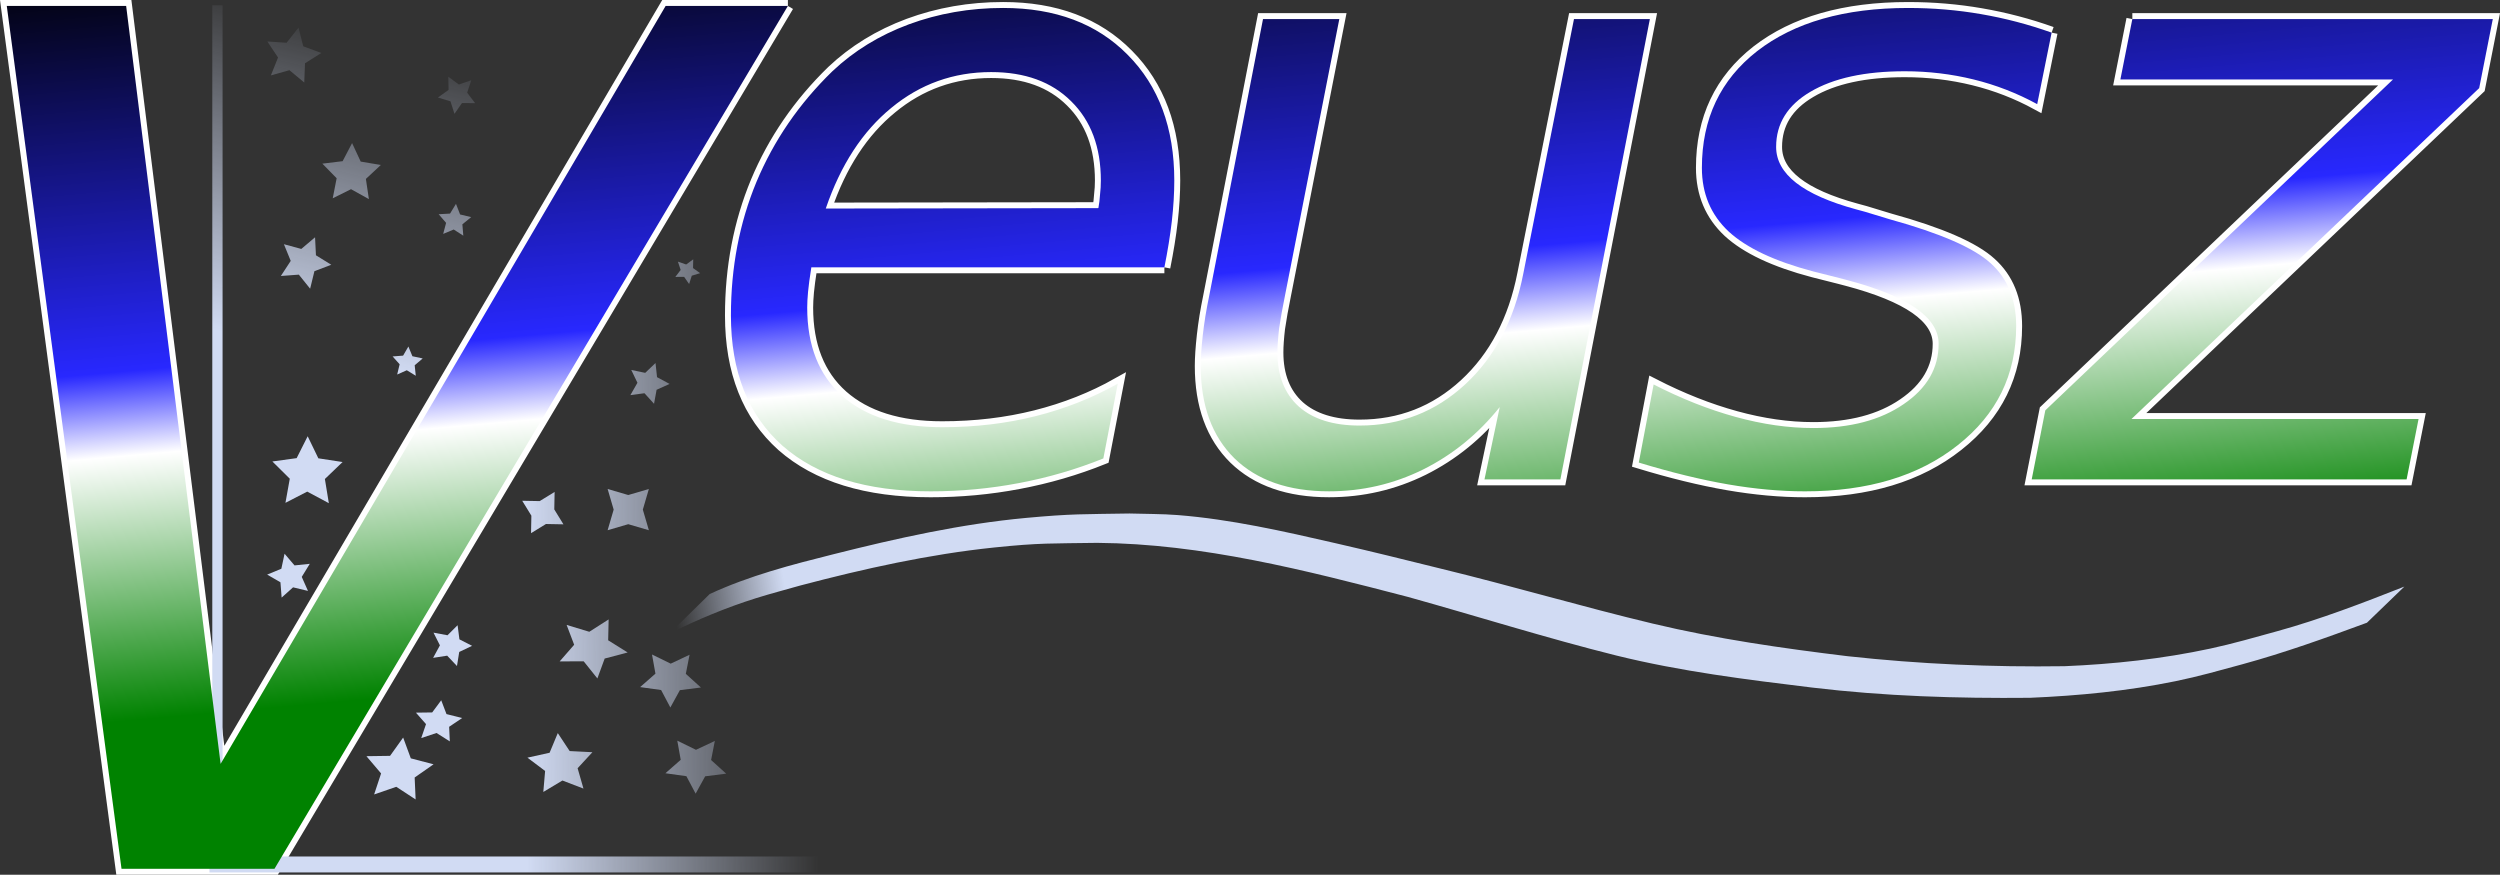 <?xml version="1.0" encoding="UTF-8" standalone="no"?>
<!-- Created with Inkscape (http://www.inkscape.org/) -->

<svg
   width="421.315"
   height="147.41"
   id="svg2"
   sodipodi:version="0.32"
   inkscape:version="1.2.2 (b0a8486541, 2022-12-01)"
   sodipodi:docname="logo.svg"
   inkscape:output_extension="org.inkscape.output.svg.inkscape"
   version="1.0"
   inkscape:export-filename="/home/jss/logo.png"
   inkscape:export-xdpi="53.700001"
   inkscape:export-ydpi="53.700001"
   xmlns:inkscape="http://www.inkscape.org/namespaces/inkscape"
   xmlns:sodipodi="http://sodipodi.sourceforge.net/DTD/sodipodi-0.dtd"
   xmlns:xlink="http://www.w3.org/1999/xlink"
   xmlns="http://www.w3.org/2000/svg"
   xmlns:svg="http://www.w3.org/2000/svg"
   xmlns:rdf="http://www.w3.org/1999/02/22-rdf-syntax-ns#"
   xmlns:cc="http://creativecommons.org/ns#"
   xmlns:dc="http://purl.org/dc/elements/1.1/">
  <rect width="100%" height="100%" fill="#333333" stroke="none"/>
  <defs
     id="defs4">
    <linearGradient
       id="linearGradient2452">
      <stop
         id="stop2454"
         offset="0"
         style="stop-color:#008200;stop-opacity:1;" />
      <stop
         style="stop-color:#ffffff;stop-opacity:1;"
         offset="0.347"
         id="stop2456" />
      <stop
         id="stop2458"
         offset="0.458"
         style="stop-color:#2828ff;stop-opacity:1;" />
      <stop
         id="stop2460"
         offset="1"
         style="stop-color:#000000;stop-opacity:1;" />
    </linearGradient>
    <linearGradient
       inkscape:collect="always"
       id="linearGradient3862">
      <stop
         style="stop-color:#d1dbf3;stop-opacity:1;"
         offset="0"
         id="stop3864" />
      <stop
         style="stop-color:#d1dbf3;stop-opacity:0;"
         offset="1"
         id="stop3866" />
    </linearGradient>
    <linearGradient
       inkscape:collect="always"
       id="linearGradient3838">
      <stop
         style="stop-color:#d1dbf3;stop-opacity:1;"
         offset="0"
         id="stop3840" />
      <stop
         style="stop-color:#d1dbf3;stop-opacity:0;"
         offset="1"
         id="stop3842" />
    </linearGradient>
    <linearGradient
       id="linearGradient3638">
      <stop
         style="stop-color:#d1dbf3;stop-opacity:1;"
         offset="0"
         id="stop3640" />
      <stop
         style="stop-color:#d1dbf3;stop-opacity:0;"
         offset="1"
         id="stop3642" />
    </linearGradient>
    <linearGradient
       inkscape:collect="always"
       xlink:href="#linearGradient2452"
       id="linearGradient3300"
       gradientUnits="userSpaceOnUse"
       gradientTransform="matrix(0.989,0,0,0.985,0.958,-2.892)"
       x1="292.192"
       y1="246.585"
       x2="280.666"
       y2="116.931" />
    <linearGradient
       inkscape:collect="always"
       xlink:href="#linearGradient2452"
       id="linearGradient3303"
       gradientUnits="userSpaceOnUse"
       x1="289.796"
       y1="240.028"
       x2="278.403"
       y2="112.301" />
    <linearGradient
       inkscape:collect="always"
       xlink:href="#linearGradient3638"
       id="linearGradient3646"
       x1="178.059"
       y1="275.335"
       x2="227.153"
       y2="274.757"
       gradientUnits="userSpaceOnUse" />
    <linearGradient
       inkscape:collect="always"
       xlink:href="#linearGradient3638"
       id="linearGradient3648"
       x1="178.059"
       y1="275.335"
       x2="227.153"
       y2="274.757"
       gradientUnits="userSpaceOnUse" />
    <linearGradient
       inkscape:collect="always"
       xlink:href="#linearGradient3638"
       id="linearGradient3662"
       x1="178.059"
       y1="275.335"
       x2="227.153"
       y2="274.757"
       gradientUnits="userSpaceOnUse" />
    <linearGradient
       inkscape:collect="always"
       xlink:href="#linearGradient3638"
       id="linearGradient3664"
       x1="178.059"
       y1="275.335"
       x2="227.153"
       y2="274.757"
       gradientUnits="userSpaceOnUse" />
    <linearGradient
       inkscape:collect="always"
       xlink:href="#linearGradient3638"
       id="linearGradient3666"
       x1="141.671"
       y1="208.233"
       x2="193.771"
       y2="207.529"
       gradientUnits="userSpaceOnUse" />
    <linearGradient
       inkscape:collect="always"
       xlink:href="#linearGradient3638"
       id="linearGradient3668"
       x1="110.616"
       y1="164.461"
       x2="173.173"
       y2="163.657"
       gradientUnits="userSpaceOnUse" />
    <linearGradient
       inkscape:collect="always"
       xlink:href="#linearGradient3638"
       id="linearGradient3670"
       x1="100.403"
       y1="230.379"
       x2="149.497"
       y2="229.802"
       gradientUnits="userSpaceOnUse" />
    <linearGradient
       inkscape:collect="always"
       xlink:href="#linearGradient3638"
       id="linearGradient3676"
       x1="161.583"
       y1="186.59"
       x2="235.796"
       y2="185.653"
       gradientUnits="userSpaceOnUse" />
    <linearGradient
       inkscape:collect="always"
       xlink:href="#linearGradient3638"
       id="linearGradient3678"
       x1="115.436"
       y1="164.24"
       x2="180.746"
       y2="163.41"
       gradientUnits="userSpaceOnUse" />
    <linearGradient
       inkscape:collect="always"
       xlink:href="#linearGradient3838"
       id="linearGradient3844"
       x1="166.305"
       y1="276.257"
       x2="204.624"
       y2="275.83"
       gradientUnits="userSpaceOnUse"
       gradientTransform="matrix(1.281,0,0,1.354,-35.009,-98.593)" />
    <linearGradient
       inkscape:collect="always"
       xlink:href="#linearGradient3862"
       id="linearGradient3868"
       x1="226.356"
       y1="264.088"
       x2="207.493"
       y2="267.066"
       gradientUnits="userSpaceOnUse" />
    <linearGradient
       inkscape:collect="always"
       xlink:href="#linearGradient3638"
       id="linearGradient3872"
       gradientUnits="userSpaceOnUse"
       x1="161.613"
       y1="215.668"
       x2="269.238"
       y2="214.256" />
    <linearGradient
       inkscape:collect="always"
       xlink:href="#linearGradient3638"
       id="linearGradient3876"
       gradientUnits="userSpaceOnUse"
       x1="116.045"
       y1="184.69"
       x2="178.601"
       y2="183.885" />
    <linearGradient
       inkscape:collect="always"
       xlink:href="#linearGradient3638"
       id="linearGradient3880"
       gradientUnits="userSpaceOnUse"
       x1="146.941"
       y1="195.383"
       x2="160.445"
       y2="139.447" />
    <linearGradient
       inkscape:collect="always"
       xlink:href="#linearGradient3638"
       id="linearGradient3882"
       gradientUnits="userSpaceOnUse"
       x1="140.432"
       y1="171.52"
       x2="153.937"
       y2="115.584" />
    <linearGradient
       inkscape:collect="always"
       xlink:href="#linearGradient3638"
       id="linearGradient3884"
       gradientUnits="userSpaceOnUse"
       x1="110.784"
       y1="144.041"
       x2="124.289"
       y2="88.105" />
    <linearGradient
       inkscape:collect="always"
       xlink:href="#linearGradient3638"
       id="linearGradient3886"
       gradientUnits="userSpaceOnUse"
       x1="146.941"
       y1="195.383"
       x2="160.445"
       y2="139.447" />
    <linearGradient
       inkscape:collect="always"
       xlink:href="#linearGradient3638"
       id="linearGradient3888"
       gradientUnits="userSpaceOnUse"
       x1="146.941"
       y1="195.383"
       x2="160.445"
       y2="139.447" />
    <linearGradient
       inkscape:collect="always"
       xlink:href="#linearGradient3638"
       id="linearGradient3890"
       gradientUnits="userSpaceOnUse"
       x1="146.941"
       y1="195.383"
       x2="160.445"
       y2="139.447" />
    <linearGradient
       inkscape:collect="always"
       xlink:href="#linearGradient3638"
       id="linearGradient3892"
       gradientUnits="userSpaceOnUse"
       x1="146.941"
       y1="195.383"
       x2="160.445"
       y2="139.447" />
    <linearGradient
       inkscape:collect="always"
       xlink:href="#linearGradient3638"
       id="linearGradient3894"
       gradientUnits="userSpaceOnUse"
       x1="146.941"
       y1="195.383"
       x2="160.445"
       y2="139.447" />
    <linearGradient
       inkscape:collect="always"
       xlink:href="#linearGradient3638"
       id="linearGradient3896"
       gradientUnits="userSpaceOnUse"
       x1="146.941"
       y1="195.383"
       x2="160.445"
       y2="139.447" />
    <linearGradient
       inkscape:collect="always"
       xlink:href="#linearGradient3638"
       id="linearGradient3898"
       gradientUnits="userSpaceOnUse"
       x1="146.941"
       y1="195.383"
       x2="160.445"
       y2="139.447" />
  </defs>
  <sodipodi:namedview
     id="base"
     pagecolor="#ffffff"
     bordercolor="#666666"
     borderopacity="1.0"
     gridtolerance="10000"
     guidetolerance="10"
     objecttolerance="10"
     inkscape:pageopacity="0.0"
     inkscape:pageshadow="2"
     inkscape:zoom="11.395886"
     inkscape:cx="120.65758"
     inkscape:cy="21.191859"
     inkscape:document-units="px"
     inkscape:current-layer="layer1"
     showgrid="false"
     inkscape:window-width="1920"
     inkscape:window-height="1012"
     inkscape:window-x="0"
     inkscape:window-y="0"
     inkscape:snap-global="false"
     borderlayer="false"
     inkscape:showpageshadow="2"
     inkscape:pagecheckerboard="true"
     inkscape:deskcolor="#d1d1d1"
     inkscape:window-maximized="1" />
  <g
     inkscape:label="Layer 1"
     inkscape:groupmode="layer"
     id="layer1"
     transform="translate(-89.207,-134.523)">
    <path
       id="text2383-5"
       d="M 221.989,135.523 135.466,280.934 H 109.685 L 90.349,135.523 h 20.117 l 15.918,127.734 75,-127.734 h 20.605"
       style="font-style:normal;font-weight:normal;font-size:40px;line-height:125%;font-family:'Bitstream Vera Sans';fill:none;fill-opacity:1;stroke:#ffffff;stroke-width:2;stroke-linecap:butt;stroke-linejoin:miter;stroke-dasharray:none;stroke-opacity:1" />
    <path
       sodipodi:nodetypes="ccscscccccsscsscccscscccscscccccccscsscccccccscsscccsscsccccscssccsscsccccscsccccccccccccc"
       id="text2387-6"
       d="m 274.313,169.599 c 0.139,-0.739 0.232,-1.501 0.278,-2.286 0.093,-0.785 0.139,-1.57 0.139,-2.355 -7e-5,-5.634 -1.668,-10.09 -5.004,-13.369 -3.29,-3.279 -7.785,-4.918 -13.484,-4.918 -6.348,7e-5 -11.955,2.009 -16.82,6.026 -4.865,3.971 -8.549,9.628 -11.051,16.971 l 45.943,-0.069 m 11.121,9.975 h -59.497 c -0.278,1.755 -0.463,3.14 -0.556,4.156 -0.093,1.016 -0.139,1.893 -0.139,2.632 -2e-5,6.419 1.969,11.383 5.908,14.893 3.985,3.51 9.592,5.264 16.82,5.264 5.56,1e-5 10.82,-0.623 15.778,-1.87 4.958,-1.247 9.569,-3.071 13.832,-5.472 l -2.433,12.607 c -4.587,1.847 -9.337,3.232 -14.249,4.156 -4.865,0.924 -9.823,1.385 -14.874,1.385 -10.797,0 -19.114,-2.563 -24.952,-7.689 -5.792,-5.172 -8.688,-12.491 -8.688,-21.958 -1e-5,-8.081 1.436,-15.585 4.309,-22.512 2.919,-6.973 7.182,-13.184 12.789,-18.633 3.614,-3.417 7.9,-6.049 12.859,-7.897 5.004,-1.847 10.31,-2.771 15.917,-2.771 8.804,8e-5 15.801,2.632 20.991,7.896 5.236,5.264 7.854,12.33 7.854,21.196 -8e-5,2.124 -0.139,4.41 -0.417,6.857 -0.278,2.401 -0.695,4.987 -1.251,7.758 m 7.515,4.987 9.105,-46.825 h 12.858 l -9.105,46.34 c -0.463,2.263 -0.811,4.202 -1.043,5.818 -0.185,1.616 -0.278,2.955 -0.278,4.018 -2e-5,3.925 1.205,6.973 3.614,9.143 2.409,2.124 5.815,3.186 10.217,3.186 6.858,1e-5 12.789,-2.309 17.793,-6.927 5.004,-4.618 8.271,-10.829 9.8,-18.633 l 8.549,-42.946 h 12.789 l -15.083,77.58 h -12.789 l 2.572,-12.191 c -3.614,4.525 -7.924,8.035 -12.928,10.529 -4.958,2.447 -10.24,3.671 -15.847,3.671 -6.812,0 -12.117,-1.847 -15.917,-5.541 -3.8,-3.74 -5.699,-8.936 -5.699,-15.585 -10e-6,-1.385 0.116,-3.117 0.348,-5.195 0.232,-2.078 0.579,-4.225 1.043,-6.442 m 142.008,-44.539 -2.433,12.053 c -3.383,-1.847 -6.951,-3.232 -10.704,-4.156 -3.753,-0.923 -7.622,-1.385 -11.607,-1.385 -6.719,7e-5 -12.024,1.155 -15.917,3.463 -3.846,2.263 -5.769,5.357 -5.769,9.282 -2e-5,4.572 4.495,8.081 13.484,10.529 0.695,0.185 1.205,0.323 1.529,0.416 l 4.101,1.247 c 8.526,2.355 14.202,4.826 17.029,7.412 2.873,2.586 4.309,6.119 4.309,10.598 -7e-5,8.22 -3.29,14.916 -9.87,20.088 -6.534,5.172 -15.106,7.758 -25.717,7.758 -4.124,0 -8.457,-0.393 -12.998,-1.178 -4.541,-0.785 -9.545,-2.009 -15.013,-3.671 l 2.502,-13.161 c 4.68,2.401 9.291,4.225 13.832,5.472 4.541,1.247 8.897,1.87 13.067,1.87 6.255,1e-5 11.329,-1.339 15.222,-4.018 3.939,-2.678 5.908,-6.072 5.908,-10.182 -5e-5,-4.433 -5.143,-8.012 -15.43,-10.736 l -1.321,-0.346 -4.379,-1.108 c -6.487,-1.709 -11.237,-3.948 -14.249,-6.719 -3.012,-2.817 -4.518,-6.396 -4.518,-10.736 -10e-6,-8.266 3.105,-14.823 9.314,-19.672 6.255,-4.849 14.735,-7.273 25.439,-7.273 4.217,8e-5 8.317,0.346 12.302,1.039 4.031,0.693 7.993,1.732 11.885,3.117 m 13.601,-2.286 h 60.748 l -2.294,11.637 -58.593,55.76 h 48.376 l -2.016,10.182 h -63.18 l 2.294,-11.637 58.593,-55.76 h -45.943 l 2.016,-10.182"
       style="font-style:oblique;font-variant:normal;font-weight:normal;font-stretch:normal;font-size:144px;line-height:125%;font-family:'Bitstream Vera Sans';-inkscape-font-specification:'Bitstream Vera Sans Oblique';text-align:start;writing-mode:lr-tb;text-anchor:start;fill:none;fill-opacity:1;stroke:#ffffff;stroke-width:2;stroke-linecap:butt;stroke-linejoin:miter;stroke-dasharray:none;stroke-opacity:1" />
    <rect
       style="fill:url(#linearGradient3844);fill-opacity:1;stroke:none;stroke-width:3.053;stroke-linecap:butt;stroke-linejoin:miter;stroke-miterlimit:4;stroke-dasharray:none;stroke-opacity:1"
       id="rect3836"
       width="108.752"
       height="2.688"
       x="124.505"
       y="278.864" />
    <path
       style="fill:url(#linearGradient3880);fill-opacity:1;stroke:none;stroke-width:3.053;stroke-linecap:butt;stroke-linejoin:miter;stroke-miterlimit:4;stroke-dasharray:none;stroke-opacity:1"
       d="M 124.983,135.409 V 281.107 h 0.027 v 0.036 l 5.897,-1.489 -1.489,-3.299 -2.702,2.482 v -143.428 z"
       id="rect3437"
       sodipodi:nodetypes="ccccccccc" />
    <path
       id="path2393"
       d="m 208.808,234.632 c 6.754,-3.123 13.795,-4.932 20.837,-6.701 10.748,-2.708 21.549,-5.116 32.495,-6.128 7.775,-0.719 9.678,-0.609 17.415,-0.743 2.715,0.089 5.434,0.052 8.144,0.267 8.923,0.707 17.763,2.716 26.54,4.732 6.84,1.571 10.978,2.618 17.747,4.286 11.951,2.899 23.804,6.417 35.761,9.273 10.84,2.589 21.817,4.151 32.794,5.489 12.175,1.335 24.398,1.866 36.616,1.688 8.223,-0.344 16.45,-1.23 24.564,-2.973 3.751,-0.806 7.543,-1.904 11.258,-2.925 7.253,-2.003 14.35,-4.73 21.427,-7.52 l -6.307,6.088 c -6.945,2.569 -13.91,5.065 -20.99,7.003 -3.957,1.07 -7.268,2.031 -11.267,2.851 -8.111,1.663 -16.333,2.452 -24.541,2.802 -12.246,0.12 -24.511,-0.264 -36.707,-1.726 -11.047,-1.345 -22.114,-2.708 -33.014,-5.404 -11.757,-2.936 -23.385,-6.605 -35.085,-9.868 -17.258,-4.49 -34.675,-8.977 -52.377,-9.115 -7.635,0.117 -9.672,-0.018 -17.358,0.781 -10.993,1.143 -21.877,3.56 -32.66,6.401 -2.505,0.717 -5.023,1.367 -7.516,2.151 -4.947,1.557 -9.8,3.573 -14.538,5.931 z"
       style="fill:url(#linearGradient3868);fill-opacity:1" />
    <path
       id="text2383"
       d="M 221.989,135.523 135.466,280.934 H 109.685 L 90.349,135.523 h 20.117 l 15.918,127.734 75,-127.734 h 20.605"
       style="font-style:normal;font-weight:normal;font-size:40px;line-height:125%;font-family:'Bitstream Vera Sans';fill:url(#linearGradient3303);fill-opacity:1;stroke:none;stroke-width:1;stroke-linecap:butt;stroke-linejoin:miter;stroke-dasharray:none;stroke-opacity:1" />
    <path
       sodipodi:nodetypes="ccscscccccsscsscccscscccscscccccccscsscccccccscsscccsscsccccscssccsscsccccscsccccccccccccc"
       id="text2387"
       d="m 274.313,169.599 c 0.139,-0.739 0.232,-1.501 0.278,-2.286 0.093,-0.785 0.139,-1.57 0.139,-2.355 -7e-5,-5.634 -1.668,-10.09 -5.004,-13.369 -3.29,-3.279 -7.785,-4.918 -13.484,-4.918 -6.348,7e-5 -11.955,2.009 -16.82,6.026 -4.865,3.971 -8.549,9.628 -11.051,16.971 l 45.943,-0.069 m 11.121,9.975 h -59.497 c -0.278,1.755 -0.463,3.14 -0.556,4.156 -0.093,1.016 -0.139,1.893 -0.139,2.632 -2e-5,6.419 1.969,11.383 5.908,14.893 3.985,3.51 9.592,5.264 16.82,5.264 5.56,1e-5 10.82,-0.623 15.778,-1.87 4.958,-1.247 9.569,-3.071 13.832,-5.472 l -2.433,12.607 c -4.587,1.847 -9.337,3.232 -14.249,4.156 -4.865,0.924 -9.823,1.385 -14.874,1.385 -10.797,0 -19.114,-2.563 -24.952,-7.689 -5.792,-5.172 -8.688,-12.491 -8.688,-21.958 -1e-5,-8.081 1.436,-15.585 4.309,-22.512 2.919,-6.973 7.182,-13.184 12.789,-18.633 3.614,-3.417 7.9,-6.049 12.859,-7.897 5.004,-1.847 10.31,-2.771 15.917,-2.771 8.804,8e-5 15.801,2.632 20.991,7.896 5.236,5.264 7.854,12.33 7.854,21.196 -8e-5,2.124 -0.139,4.41 -0.417,6.857 -0.278,2.401 -0.695,4.987 -1.251,7.758 m 7.515,4.987 9.105,-46.825 h 12.858 l -9.105,46.34 c -0.463,2.263 -0.811,4.202 -1.043,5.818 -0.185,1.616 -0.278,2.955 -0.278,4.018 -2e-5,3.925 1.205,6.973 3.614,9.143 2.409,2.124 5.815,3.186 10.217,3.186 6.858,1e-5 12.789,-2.309 17.793,-6.927 5.004,-4.618 8.271,-10.829 9.8,-18.633 l 8.549,-42.946 h 12.789 l -15.083,77.58 h -12.789 l 2.572,-12.191 c -3.614,4.525 -7.924,8.035 -12.928,10.529 -4.958,2.447 -10.24,3.671 -15.847,3.671 -6.812,0 -12.117,-1.847 -15.917,-5.541 -3.8,-3.74 -5.699,-8.936 -5.699,-15.585 -10e-6,-1.385 0.116,-3.117 0.348,-5.195 0.232,-2.078 0.579,-4.225 1.043,-6.442 m 142.008,-44.539 -2.433,12.053 c -3.383,-1.847 -6.951,-3.232 -10.704,-4.156 -3.753,-0.923 -7.622,-1.385 -11.607,-1.385 -6.719,7e-5 -12.024,1.155 -15.917,3.463 -3.846,2.263 -5.769,5.357 -5.769,9.282 -2e-5,4.572 4.495,8.081 13.484,10.529 0.695,0.185 1.205,0.323 1.529,0.416 l 4.101,1.247 c 8.526,2.355 14.202,4.826 17.029,7.412 2.873,2.586 4.309,6.119 4.309,10.598 -7e-5,8.22 -3.29,14.916 -9.87,20.088 -6.534,5.172 -15.106,7.758 -25.717,7.758 -4.124,0 -8.457,-0.393 -12.998,-1.178 -4.541,-0.785 -9.545,-2.009 -15.013,-3.671 l 2.502,-13.161 c 4.68,2.401 9.291,4.225 13.832,5.472 4.541,1.247 8.897,1.87 13.067,1.87 6.255,1e-5 11.329,-1.339 15.222,-4.018 3.939,-2.678 5.908,-6.072 5.908,-10.182 -5e-5,-4.433 -5.143,-8.012 -15.43,-10.736 l -1.321,-0.346 -4.379,-1.108 c -6.487,-1.709 -11.237,-3.948 -14.249,-6.719 -3.012,-2.817 -4.518,-6.396 -4.518,-10.736 -10e-6,-8.266 3.105,-14.823 9.314,-19.672 6.255,-4.849 14.735,-7.273 25.439,-7.273 4.217,8e-5 8.317,0.346 12.302,1.039 4.031,0.693 7.993,1.732 11.885,3.117 m 13.601,-2.286 h 60.748 l -2.294,11.637 -58.593,55.76 h 48.376 l -2.016,10.182 h -63.18 l 2.294,-11.637 58.593,-55.76 h -45.943 l 2.016,-10.182"
       style="font-style:oblique;font-variant:normal;font-weight:normal;font-stretch:normal;font-size:144px;line-height:125%;font-family:'Bitstream Vera Sans';-inkscape-font-specification:'Bitstream Vera Sans Oblique';text-align:start;writing-mode:lr-tb;text-anchor:start;fill:url(#linearGradient3300);fill-opacity:1;stroke:none;stroke-width:1px;stroke-linecap:butt;stroke-linejoin:miter;stroke-opacity:1" />
    <path
       sodipodi:type="star"
       style="fill:url(#linearGradient3678);fill-opacity:1;stroke:none;stroke-width:2.5;stroke-linecap:round;stroke-linejoin:round;stroke-miterlimit:4;stroke-dasharray:none;stroke-opacity:1"
       id="path3407"
       sodipodi:sides="5"
       sodipodi:cx="122.93106"
       sodipodi:cy="147.01106"
       sodipodi:r1="7.6869125"
       sodipodi:r2="3.843456"
       sodipodi:arg1="0.85196633"
       sodipodi:arg2="1.4802849"
       inkscape:flatsided="false"
       inkscape:rounded="0"
       inkscape:randomized="0"
       d="m 127.993,152.796 -4.714,-1.957 -4.285,2.774 0.405,-5.089 -3.962,-3.218 4.965,-1.188 1.836,-4.763 2.664,4.355 5.097,0.274 -3.318,3.879 z"
       transform="matrix(0.752,0,0,0.696,91.286,161.076)" />
    <path
       sodipodi:type="star"
       style="fill:url(#linearGradient3676);fill-opacity:1;stroke:none;stroke-width:2.5;stroke-linecap:round;stroke-linejoin:round;stroke-miterlimit:4;stroke-dasharray:none;stroke-opacity:1"
       id="path3409"
       sodipodi:sides="5"
       sodipodi:cx="128.71605"
       sodipodi:cy="168.70479"
       sodipodi:r1="9.0607166"
       sodipodi:r2="4.5303583"
       sodipodi:arg1="1.0714496"
       sodipodi:arg2="1.6997681"
       inkscape:flatsided="false"
       inkscape:rounded="0"
       inkscape:randomized="0"
       d="m 133.055,176.659 -4.921,-3.462 -5.642,2.092 1.771,-5.75 -3.733,-4.719 6.016,-0.092 3.335,-5.008 1.947,5.693 5.794,1.624 -4.813,3.611 z"
       transform="matrix(0.662,0,0,0.616,71.168,160.431)" />
    <path
       sodipodi:type="star"
       style="fill:url(#linearGradient3882);fill-opacity:1;stroke:none;stroke-width:2.5;stroke-linecap:round;stroke-linejoin:round;stroke-miterlimit:4;stroke-dasharray:none;stroke-opacity:1"
       id="path3411"
       sodipodi:sides="5"
       sodipodi:cx="134.50104"
       sodipodi:cy="190.39851"
       sodipodi:r1="6.2205467"
       sodipodi:r2="3.1102734"
       sodipodi:arg1="0.95054684"
       sodipodi:arg2="1.5788654"
       inkscape:flatsided="false"
       inkscape:rounded="0"
       inkscape:randomized="0"
       d="m 138.117,195.46 -3.641,-1.952 -3.672,1.893 0.731,-4.066 -2.935,-2.907 4.093,-0.561 1.858,-3.689 1.798,3.719 4.083,0.627 -2.981,2.859 z"
       transform="translate(6.508,23.863)" />
    <path
       sodipodi:type="star"
       style="fill:url(#linearGradient3884);fill-opacity:1;stroke:none;stroke-width:2.5;stroke-linecap:round;stroke-linejoin:round;stroke-miterlimit:4;stroke-dasharray:none;stroke-opacity:1"
       id="path3413"
       sodipodi:sides="5"
       sodipodi:cx="101.96047"
       sodipodi:cy="180.27477"
       sodipodi:r1="3.8941412"
       sodipodi:r2="1.9470707"
       sodipodi:arg1="1.9513027"
       sodipodi:arg2="2.5796212"
       inkscape:flatsided="false"
       inkscape:rounded="0"
       inkscape:randomized="0"
       d="m 100.514,183.89 -0.201,-2.578 -2.238,-1.296 2.39,-0.988 0.541,-2.529 1.678,1.967 2.572,-0.267 -1.352,2.204 1.049,2.364 -2.514,-0.605 z"
       transform="translate(36.156,51.342)" />
    <path
       sodipodi:type="star"
       style="fill:url(#linearGradient3670);fill-opacity:1;stroke:none;stroke-width:2.5;stroke-linecap:round;stroke-linejoin:round;stroke-miterlimit:4;stroke-dasharray:none;stroke-opacity:1"
       id="path3415"
       sodipodi:sides="5"
       sodipodi:cx="87.497993"
       sodipodi:cy="198.35287"
       sodipodi:r1="3.6156194"
       sodipodi:r2="1.8078098"
       sodipodi:arg1="-2.4980915"
       sodipodi:arg2="-1.869773"
       inkscape:flatsided="false"
       inkscape:rounded="0"
       inkscape:randomized="0"
       d="m 84.605,196.184 2.36,0.442 1.702,-1.694 0.309,2.381 2.137,1.095 -2.169,1.03 -0.381,2.371 -1.65,-1.745 -2.372,0.37 1.149,-2.108 z"
       transform="translate(77.656,44.956)" />
    <path
       sodipodi:type="star"
       style="fill:url(#linearGradient3668);fill-opacity:1;stroke:none;stroke-width:2.5;stroke-linecap:round;stroke-linejoin:round;stroke-miterlimit:4;stroke-dasharray:none;stroke-opacity:1"
       id="path3417"
       sodipodi:sides="5"
       sodipodi:cx="146.79414"
       sodipodi:cy="147.73421"
       sodipodi:r1="6.8601556"
       sodipodi:r2="3.430078"
       sodipodi:arg1="0.32175055"
       sodipodi:arg2="0.95006909"
       inkscape:flatsided="false"
       inkscape:rounded="0"
       inkscape:randomized="0"
       d="m 153.302,149.904 -4.513,0.621 -2.047,4.07 -1.985,-4.1 -4.503,-0.689 3.286,-3.155 -0.736,-4.496 4.016,2.15 4.048,-2.089 -0.804,4.484 z"
       transform="matrix(0.785,0,0,0.718,91.247,157.276)" />
    <path
       sodipodi:type="star"
       style="fill:url(#linearGradient3666);fill-opacity:1;stroke:none;stroke-width:2.5;stroke-linecap:round;stroke-linejoin:round;stroke-miterlimit:4;stroke-dasharray:none;stroke-opacity:1"
       id="path3419"
       sodipodi:sides="5"
       sodipodi:cx="153.30226"
       sodipodi:cy="169.42792"
       sodipodi:r1="6.4678168"
       sodipodi:r2="3.2339084"
       sodipodi:arg1="2.677945"
       sodipodi:arg2="3.3062636"
       inkscape:flatsided="false"
       inkscape:rounded="0"
       inkscape:randomized="0"
       d="m 147.517,172.32 2.595,-3.423 -1.348,-4.078 4.057,1.41 3.462,-2.543 -0.087,4.294 3.488,2.506 -4.111,1.244 -1.306,4.092 -2.453,-3.525 z"
       transform="matrix(0.942,0,0,0.82,44.563,104.686)" />
    <path
       sodipodi:type="star"
       style="fill:url(#linearGradient3664);fill-opacity:1;stroke:none;stroke-width:2.5;stroke-linecap:round;stroke-linejoin:round;stroke-miterlimit:4;stroke-dasharray:none;stroke-opacity:1"
       id="path3423"
       sodipodi:sides="4"
       sodipodi:cx="180.68758"
       sodipodi:cy="220.90149"
       sodipodi:r1="4.0020599"
       sodipodi:r2="2.0010302"
       sodipodi:arg1="0.51914611"
       sodipodi:arg2="1.3045443"
       inkscape:flatsided="false"
       inkscape:rounded="0"
       inkscape:randomized="0"
       d="m 184.162,222.887 -2.948,-0.055 -2.512,1.544 0.055,-2.948 -1.544,-2.512 2.948,0.055 2.512,-1.544 -0.055,2.948 z" />
    <path
       sodipodi:type="star"
       style="fill:url(#linearGradient3662);fill-opacity:1;stroke:none;stroke-width:2.5;stroke-linecap:round;stroke-linejoin:round;stroke-miterlimit:4;stroke-dasharray:none;stroke-opacity:1"
       id="path3425"
       sodipodi:sides="4"
       sodipodi:cx="195.08302"
       sodipodi:cy="220.40511"
       sodipodi:r1="4.9140544"
       sodipodi:r2="2.4570272"
       sodipodi:arg1="-2.3561945"
       sodipodi:arg2="-1.5707963"
       inkscape:flatsided="false"
       inkscape:rounded="0"
       inkscape:randomized="0"
       d="m 191.608,216.93 3.475,1.018 3.475,-1.018 -1.018,3.475 1.018,3.475 -3.475,-1.018 -3.475,1.018 1.018,-3.475 z" />
    <path
       sodipodi:type="star"
       style="fill:url(#linearGradient3886);fill-opacity:1;stroke:none;stroke-width:3.053;stroke-linecap:butt;stroke-linejoin:miter;stroke-miterlimit:4;stroke-dasharray:none;stroke-opacity:1"
       id="path3442"
       sodipodi:sides="5"
       sodipodi:cx="140.47963"
       sodipodi:cy="178.70796"
       sodipodi:r1="4.5765305"
       sodipodi:r2="2.2882655"
       sodipodi:arg1="1.3521274"
       sodipodi:arg2="1.9804459"
       inkscape:flatsided="false"
       inkscape:rounded="0"
       inkscape:randomized="0"
       d="m 141.472,183.176 -1.904,-2.369 -3.031,0.226 1.664,-2.543 -1.151,-2.813 2.933,0.797 2.319,-1.964 0.148,3.035 2.585,1.599 -2.841,1.079 z" />
    <path
       sodipodi:type="star"
       style="fill:url(#linearGradient3888);fill-opacity:1;stroke:none;stroke-width:3.053;stroke-linecap:butt;stroke-linejoin:miter;stroke-miterlimit:4;stroke-dasharray:none;stroke-opacity:1"
       id="path3444"
       sodipodi:sides="5"
       sodipodi:cx="148.42194"
       sodipodi:cy="163.81613"
       sodipodi:r1="5.1825099"
       sodipodi:r2="2.5912552"
       sodipodi:arg1="-0.29145679"
       sodipodi:arg2="0.33686174"
       inkscape:flatsided="false"
       inkscape:rounded="0"
       inkscape:randomized="0"
       d="m 153.386,162.327 -2.518,2.346 0.505,3.404 -3.009,-1.67 -3.082,1.532 0.659,-3.378 -2.409,-2.458 3.416,-0.417 1.593,-3.051 1.453,3.12 z" />
    <path
       sodipodi:type="star"
       style="fill:url(#linearGradient3890);fill-opacity:1;stroke:none;stroke-width:3.053;stroke-linecap:butt;stroke-linejoin:miter;stroke-miterlimit:4;stroke-dasharray:none;stroke-opacity:1"
       id="path3446"
       sodipodi:sides="5"
       sodipodi:cx="166.29214"
       sodipodi:cy="150.41348"
       sodipodi:r1="3.3299153"
       sodipodi:r2="1.6649576"
       sodipodi:arg1="0.46364761"
       sodipodi:arg2="1.0919661"
       inkscape:flatsided="false"
       inkscape:rounded="0"
       inkscape:randomized="0"
       d="m 169.271,151.903 -2.211,-0.011 -1.263,1.815 -0.672,-2.107 -2.117,-0.64 1.796,-1.29 -0.045,-2.211 1.782,1.309 2.089,-0.726 -0.694,2.099 z" />
    <path
       sodipodi:type="star"
       style="fill:url(#linearGradient3892);fill-opacity:1;stroke:none;stroke-width:3.053;stroke-linecap:butt;stroke-linejoin:miter;stroke-miterlimit:4;stroke-dasharray:none;stroke-opacity:1"
       id="path3448"
       sodipodi:sides="5"
       sodipodi:cx="165.79575"
       sodipodi:cy="171.75844"
       sodipodi:r1="2.8944521"
       sodipodi:r2="1.447226"
       sodipodi:arg1="1.0303768"
       sodipodi:arg2="1.6586954"
       inkscape:flatsided="false"
       inkscape:rounded="0"
       inkscape:randomized="0"
       d="m 167.285,174.24 -1.616,-1.04 -1.773,0.742 0.49,-1.859 -1.253,-1.457 1.919,-0.108 0.999,-1.642 0.696,1.792 1.871,0.442 -1.489,1.216 z" />
    <path
       sodipodi:type="star"
       style="fill:url(#linearGradient3894);fill-opacity:1;stroke:none;stroke-width:3.053;stroke-linecap:butt;stroke-linejoin:miter;stroke-miterlimit:4;stroke-dasharray:none;stroke-opacity:1"
       id="path3450"
       sodipodi:sides="5"
       sodipodi:cx="157.85342"
       sodipodi:cy="195.58537"
       sodipodi:r1="2.6731658"
       sodipodi:r2="1.336583"
       sodipodi:arg1="-2.7610863"
       sodipodi:arg2="-2.1327677"
       inkscape:flatsided="false"
       inkscape:rounded="0"
       inkscape:randomized="0"
       d="m 155.371,194.593 1.77,-0.138 0.889,-1.536 0.678,1.64 1.736,0.371 -1.351,1.152 0.183,1.766 -1.513,-0.928 -1.623,0.72 0.415,-1.726 z" />
    <path
       sodipodi:type="star"
       style="fill:url(#linearGradient3896);fill-opacity:1;stroke:none;stroke-width:3.053;stroke-linecap:butt;stroke-linejoin:miter;stroke-miterlimit:4;stroke-dasharray:none;stroke-opacity:1"
       id="path3452"
       sodipodi:sides="5"
       sodipodi:cx="182.67316"
       sodipodi:cy="139.4928"
       sodipodi:r1="3.1784754"
       sodipodi:r2="1.5892377"
       sodipodi:arg1="0.67474094"
       sodipodi:arg2="1.3030595"
       inkscape:flatsided="false"
       inkscape:rounded="0"
       inkscape:randomized="0"
       d="m 185.155,141.478 -2.062,-0.453 -1.542,1.441 -0.206,-2.101 -1.847,-1.021 1.934,-0.845 0.4,-2.072 1.402,1.578 2.095,-0.26 -1.068,1.821 z" />
    <path
       sodipodi:type="star"
       style="fill:url(#linearGradient3648);fill-opacity:1;stroke:none;stroke-width:3.053;stroke-linecap:butt;stroke-linejoin:miter;stroke-miterlimit:4;stroke-dasharray:none;stroke-opacity:1"
       id="path3454"
       sodipodi:sides="5"
       sodipodi:cx="205.01091"
       sodipodi:cy="180.19714"
       sodipodi:r1="2.2199433"
       sodipodi:r2="1.1099718"
       sodipodi:arg1="2.677945"
       sodipodi:arg2="3.3062636"
       inkscape:flatsided="false"
       inkscape:rounded="0"
       inkscape:randomized="0"
       d="m 203.025,181.19 0.891,-1.175 -0.463,-1.4 1.392,0.484 1.188,-0.873 -0.03,1.474 1.197,0.86 -1.411,0.427 -0.448,1.404 -0.842,-1.21 z" />
    <path
       sodipodi:type="star"
       style="fill:url(#linearGradient3646);fill-opacity:1;stroke:none;stroke-width:3.053;stroke-linecap:butt;stroke-linejoin:miter;stroke-miterlimit:4;stroke-dasharray:none;stroke-opacity:1"
       id="path3456"
       sodipodi:sides="5"
       sodipodi:cx="200.54337"
       sodipodi:cy="195.58537"
       sodipodi:r1="3.613806"
       sodipodi:r2="1.8069032"
       sodipodi:arg1="1.2924967"
       sodipodi:arg2="1.9208152"
       inkscape:flatsided="false"
       inkscape:rounded="0"
       inkscape:randomized="0"
       d="m 201.536,199.06 -1.612,-1.777 -2.378,0.321 1.192,-2.083 -1.04,-2.163 2.349,0.49 1.736,-1.657 0.26,2.386 2.113,1.139 -2.189,0.984 z"
       transform="translate(-2.106,3.51)" />
    <path
       sodipodi:type="star"
       style="fill:url(#linearGradient3898);fill-opacity:1;stroke:none;stroke-width:3.053;stroke-linecap:butt;stroke-linejoin:miter;stroke-miterlimit:4;stroke-dasharray:none;stroke-opacity:1"
       id="path3458"
       sodipodi:sides="5"
       sodipodi:cx="138.49405"
       sodipodi:cy="143.96034"
       sodipodi:r1="4.8889184"
       sodipodi:r2="2.4444592"
       sodipodi:arg1="1.152572"
       sodipodi:arg2="1.7808905"
       inkscape:flatsided="false"
       inkscape:rounded="0"
       inkscape:randomized="0"
       d="m 140.48,148.428 -2.495,-2.077 -3.126,0.878 1.204,-3.015 -1.801,-2.701 3.24,0.213 2.012,-2.548 0.798,3.147 3.045,1.127 -2.746,1.731 z" />
    <path
       sodipodi:type="star"
       style="fill:url(#linearGradient3872);fill-opacity:1;stroke:none;stroke-width:2.5;stroke-linecap:round;stroke-linejoin:round;stroke-miterlimit:4;stroke-dasharray:none;stroke-opacity:1"
       id="path3870"
       sodipodi:sides="5"
       sodipodi:cx="128.71605"
       sodipodi:cy="168.70479"
       sodipodi:r1="9.0607166"
       sodipodi:r2="4.5303583"
       sodipodi:arg1="1.0714496"
       sodipodi:arg2="1.6997681"
       inkscape:flatsided="false"
       inkscape:rounded="0"
       inkscape:randomized="0"
       d="m 133.055,176.659 -4.921,-3.462 -5.642,2.092 1.771,-5.75 -3.733,-4.719 6.016,-0.092 3.335,-5.008 1.947,5.693 5.794,1.624 -4.813,3.611 z"
       transform="matrix(0.456,0,0,0.409,104.338,187.212)" />
    <path
       sodipodi:type="star"
       style="fill:url(#linearGradient3876);fill-opacity:1;stroke:none;stroke-width:2.5;stroke-linecap:round;stroke-linejoin:round;stroke-miterlimit:4;stroke-dasharray:none;stroke-opacity:1"
       id="path3874"
       sodipodi:sides="5"
       sodipodi:cx="146.79414"
       sodipodi:cy="147.73421"
       sodipodi:r1="6.8601556"
       sodipodi:r2="3.430078"
       sodipodi:arg1="0.32175055"
       sodipodi:arg2="0.95006909"
       inkscape:flatsided="false"
       inkscape:rounded="0"
       inkscape:randomized="0"
       d="m 153.302,149.904 -4.513,0.621 -2.047,4.07 -1.985,-4.1 -4.503,-0.689 3.286,-3.155 -0.736,-4.496 4.016,2.15 4.048,-2.089 -0.804,4.484 z"
       transform="matrix(0.785,0,0,0.718,86.987,142.755)" />
  </g>
</svg>
